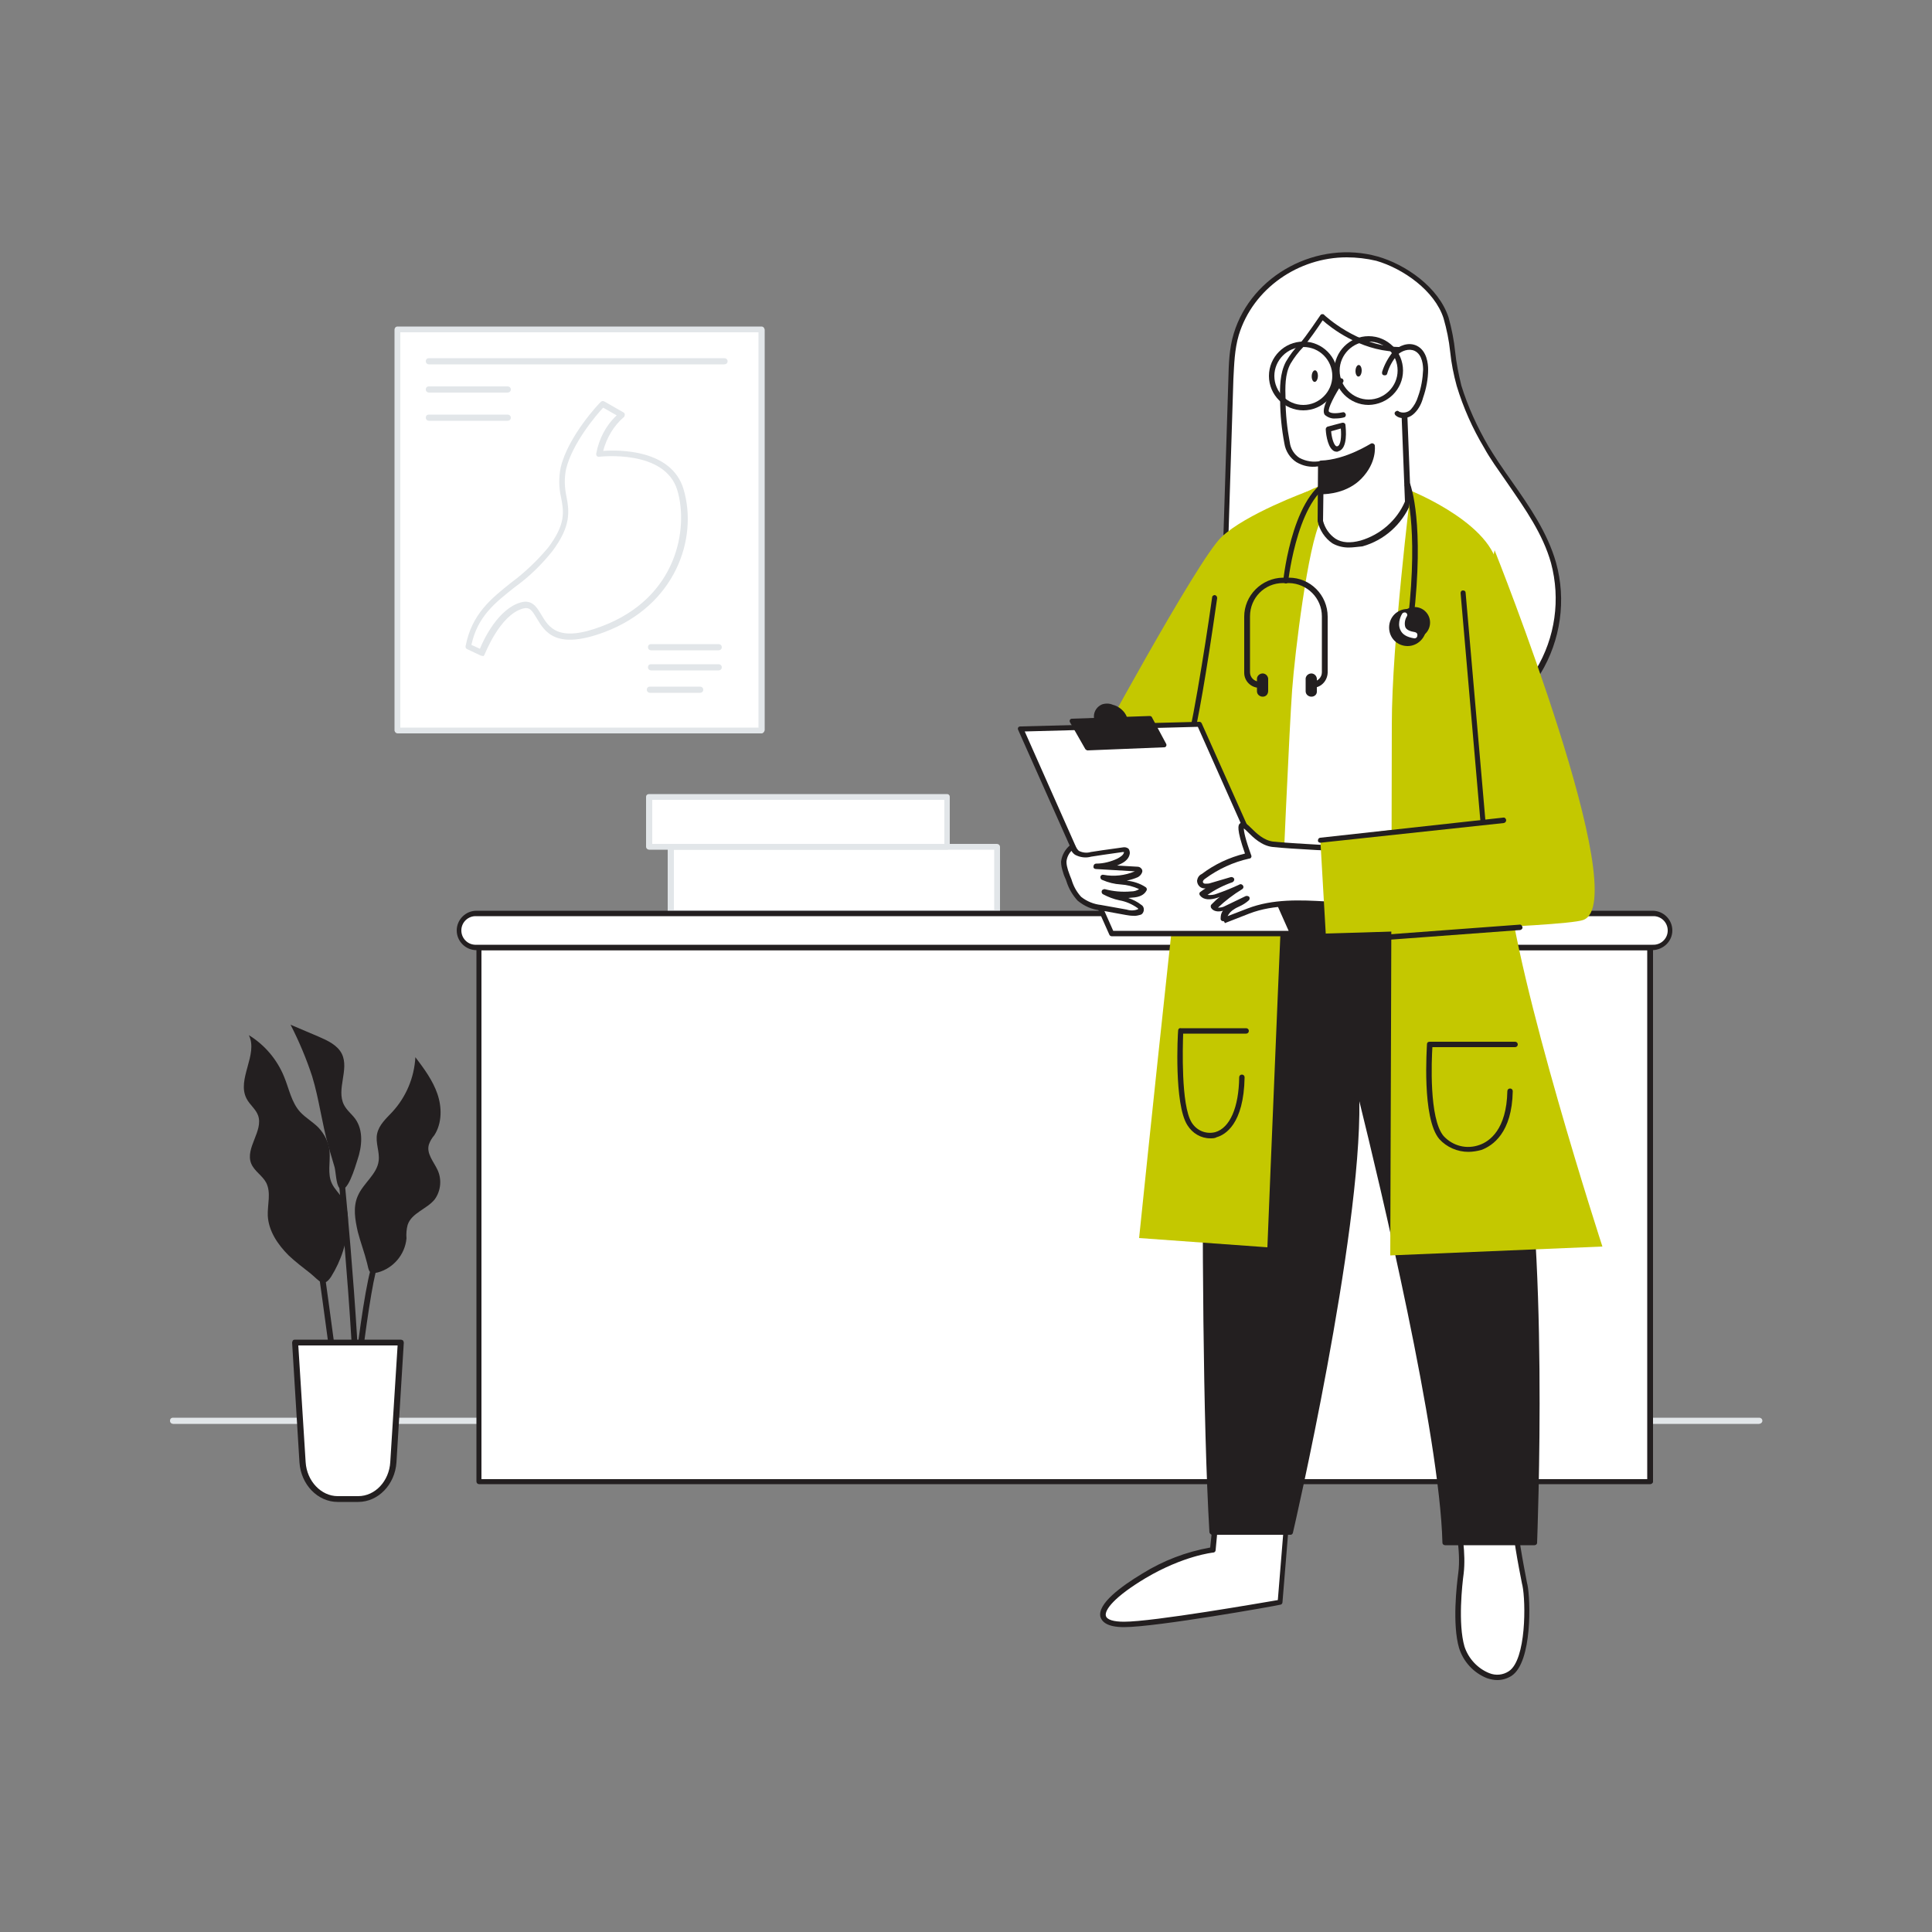 <svg transform="scale(1)" version="1.1" id="Layer_1" xmlns="http://www.w3.org/2000/svg" xmlns:xlink="http://www.w3.org/1999/xlink" x="0px" y="0px" viewBox="0 0 500 500" xml:space="preserve" class="show_show__wrapper__graphic__5Waiy "><rect x="0" y="0" width="500" height="500" fill="#808080" stroke="none"/><title>React</title><style type="text/css">
	.st0{fill:#FFFFFF;}
	.st1{fill:#e2e6e9;}
	.st2{fill:#231F20;}
	.st3{fill:#C4C800;}
</style><g id="books"><rect class="st0" x="173.6" y="219.1" width="84.4" height="17.2"></rect><path class="st1" d="M258,237h-84.4c-0.4,0-0.7-0.3-0.8-0.7c0,0,0,0,0,0v-17.1c0-0.4,0.3-0.8,0.8-0.8H258c0.4,0,0.8,0.3,0.8,0.8
		v17.2C258.7,236.7,258.4,237,258,237z M174.4,235.5h82.9v-15.6h-82.9L174.4,235.5z"></path><rect class="st0" x="168.1" y="206.2" width="77.1" height="12.9"></rect><path class="st1" d="M245.1,219.9h-77.1c-0.4,0-0.8-0.3-0.8-0.8v-12.9c0-0.4,0.3-0.7,0.8-0.7h77.1c0.4,0,0.7,0.3,0.7,0.7
		c0,0,0,0,0,0v12.9C245.9,219.5,245.6,219.9,245.1,219.9C245.1,219.9,245.1,219.9,245.1,219.9z M168.8,218.4h75.6V207h-75.6V218.4z"></path></g><g id="floor"><path class="st1" d="M455.2,368.5H44.8c-0.4,0-0.8-0.3-0.8-0.8s0.3-0.8,0.8-0.8h410.5c0.4,0,0.8,0.3,0.8,0.8
		S455.6,368.5,455.2,368.5z"></path></g><g id="desk"><rect class="st0" x="123.9" y="245.2" width="303.1" height="138.3"></rect><path class="st2" d="M427.1,384.1H124c-0.4,0-0.7-0.3-0.7-0.7c0,0,0,0,0,0V245.2c0-0.4,0.3-0.7,0.7-0.7c0,0,0,0,0,0h303.1
		c0.4,0,0.7,0.3,0.7,0.7l0,0v138.3C427.8,383.8,427.4,384.1,427.1,384.1C427.1,384.1,427.1,384.1,427.1,384.1z M124.6,382.8h301.7
		V245.9H124.6L124.6,382.8z"></path><path class="st0" d="M123.3,236.4h304.4c2.4,0,4.4,2,4.4,4.4v0c0,2.4-2,4.4-4.4,4.4H123.3c-2.4,0-4.4-2-4.4-4.4v0
		C118.9,238.3,120.9,236.4,123.3,236.4z"></path><path class="st2" d="M427.7,245.9H123.3c-2.8,0-5.1-2.3-5.1-5.1c0-2.8,2.3-5.1,5.1-5.1h304.4c2.8,0,5.1,2.3,5.1,5.1
		C432.8,243.6,430.5,245.8,427.7,245.9z M123.3,237.1c-2.1-0.1-3.8,1.5-3.9,3.5c-0.1,2.1,1.5,3.8,3.5,3.9c0.1,0,0.3,0,0.4,0h304.4
		c2.1,0.1,3.8-1.5,3.9-3.5c0.1-2.1-1.5-3.8-3.5-3.9c-0.1,0-0.3,0-0.4,0H123.3z"></path></g><g id="plant"><path class="st2" d="M90,316.5c0.2-2.2-0.3-4.3-1.3-6.2c-0.8-1.4-2.1-2.5-2.8-4c-1.2-2.5-0.4-5.5-0.6-8.3c-0.2-2.3-1.3-4.5-2.9-6.2
		c-1.5-1.5-3.3-2.5-4.7-4c-2.3-2.5-2.9-6.1-4.2-9.2c-1.8-4.4-5-8.2-9.1-10.7c2.5,5-3.2,11.4-0.6,16.4c0.8,1.6,2.4,2.7,3,4.4
		c1.4,4-3.4,8.4-1.8,12.4c0.8,2,2.9,3.1,3.9,5c1.3,2.6,0.3,5.6,0.4,8.5c0.2,4,2.6,7.5,5.4,10.3c1.8,1.7,3.8,3.2,5.7,4.7
		c2.3,1.9,3.3,3.8,5.3,0.8C88.3,326.2,89.9,321.4,90,316.5z"></path><path class="st2" d="M92.6,318.8c-0.7-3.1-1.3-6.4,0-9.3c1.4-3.3,5-5.6,5.4-9.1c0.3-2.3-0.9-4.7-0.4-7s2.3-3.9,3.9-5.6
		c3.6-3.9,5.7-8.9,6-14.2c2.2,2.9,4.5,6,5.7,9.5s1.2,7.6-0.8,10.7c-0.6,0.7-1.1,1.5-1.4,2.4c-0.7,2.3,1.2,4.4,2.2,6.5
		c1.2,2.5,0.9,5.5-0.7,7.7c-2,2.5-6,3.5-7,6.6c-0.3,1.1-0.4,2.3-0.3,3.5c-0.4,4.2-3.4,7.7-7.4,8.8c-2.4,0.6-2.3-0.4-2.8-2.4
		C94.3,324.1,93.3,321.5,92.6,318.8z"></path><path class="st2" d="M85,296.6c-1.7-5.9-2.4-12.1-4.2-18c-1.5-4.6-3.4-9.1-5.6-13.4l7.3,3.1c2.3,1,4.9,2.2,6,4.5
		c1.9,4-1.5,9.1,0.5,13.1c0.7,1.4,2,2.4,2.9,3.6c2.2,3,1.8,7.2,0.6,10.7c-0.5,1.5-2.7,9.4-4.7,7.2c-0.8-0.9-0.9-4.1-1.2-5.3
		C86.1,300.3,85.5,298.5,85,296.6z"></path><path class="st2" d="M88.8,375.1c-1.5-9.7-6-43.7-6.1-44l1.5-0.2c0.1,0.4,4.6,34.4,6.1,44L88.8,375.1z"></path><path class="st2" d="M90.8,384.2h-1.5c0.1-11.5,4.9-55.4,7.7-58.4l1.1,1C96,329.2,90.9,371.5,90.8,384.2z"></path><path class="st2" d="M93.3,382.1l-1.5-0.1c1.1-24.7-4.2-76.6-4.2-77.1l1.5-0.2C89.1,305.2,94.4,357.2,93.3,382.1z"></path><path class="st0" d="M76.4,347.5h27.3l-1.9,31c-0.3,5.4-4.3,9.5-9.1,9.5h-5.3c-4.8,0-8.8-4.2-9.1-9.5L76.4,347.5z"></path><path class="st2" d="M92.7,388.7h-5.3c-5.2,0-9.5-4.5-9.9-10.2l-1.9-31c0-0.2,0.1-0.4,0.2-0.6c0.2-0.2,0.4-0.2,0.6-0.2h27.3
		c0.2,0,0.4,0.1,0.6,0.2c0.1,0.2,0.2,0.4,0.2,0.6l-1.9,31C102.2,384.2,97.9,388.7,92.7,388.7z M77.2,348.2l1.9,30.2
		c0.3,4.9,4,8.8,8.3,8.8h5.3c4.4,0,8-3.9,8.3-8.8l1.9-30.2H77.2z"></path></g><g id="BG_Poster"><rect class="st0" x="102.9" y="85.3" width="94.2" height="103.7"></rect><path class="st1" d="M197.1,189.8h-94.2c-0.4,0-0.7-0.3-0.8-0.7c0,0,0,0,0,0V85.3c0-0.4,0.3-0.8,0.8-0.8h94.2
		c0.4,0,0.7,0.3,0.8,0.8V189C197.8,189.4,197.5,189.8,197.1,189.8C197.1,189.8,197.1,189.8,197.1,189.8z M103.6,188.3h92.7V86h-92.7
		V188.3z"></path><path class="st1" d="M124.6,169.7c-0.1,0-0.2,0-0.3-0.1l-3.4-1.6c-0.3-0.1-0.5-0.5-0.4-0.8c1.6-8.3,6.6-12.3,11.9-16.5
		c3.5-2.6,6.6-5.6,9.4-8.9c4.7-6.2,4.1-9.4,3.4-13.1c-0.6-2.5-0.6-5.2-0.1-7.7c1.9-8.1,10-16.7,10.4-17c0.2-0.2,0.6-0.3,0.9-0.1
		l4.9,2.8c0.2,0.1,0.4,0.3,0.4,0.6c0,0.2-0.1,0.5-0.2,0.6c-2.7,2.3-4.5,5.4-5.4,8.8c3.9-0.3,17.7-0.5,20.8,9.9
		c3.8,12.8-2.1,30.1-20.5,37c-12.6,4.7-15.4-0.1-17.5-3.6c-1.2-2-1.8-3-3.6-2.5c-6,1.7-9.8,11.8-9.9,11.9c-0.1,0.2-0.2,0.4-0.4,0.4
		C124.8,169.7,124.7,169.7,124.6,169.7z M122,166.9l2.2,1c1-2.5,4.8-10.4,10.6-12c2.9-0.8,4.1,1.2,5.3,3.2c1.9,3.2,4.3,7.3,15.6,3
		c19.7-7.4,22.5-25.5,19.6-35.2c-3.2-10.7-20-8.7-20.2-8.7c-0.4,0.1-0.8-0.2-0.8-0.6c0-0.1,0-0.1,0-0.2c0.7-3.8,2.5-7.3,5.3-9.9
		l-3.5-2c-1.7,1.8-8,9.2-9.6,15.9c-0.5,2.4-0.4,4.8,0.1,7.1c0.7,3.7,1.3,7.6-3.7,14.2c-2.8,3.5-6,6.6-9.6,9.2
		C128.1,156,123.6,159.5,122,166.9z"></path><path class="st1" d="M186,168.3h-17.5c-0.4,0-0.8-0.3-0.8-0.8s0.3-0.8,0.8-0.8H186c0.4,0,0.8,0.3,0.8,0.8S186.4,168.3,186,168.3z"></path><path class="st1" d="M186,173.5h-17.5c-0.4,0-0.8-0.3-0.8-0.8s0.3-0.8,0.8-0.8H186c0.4,0,0.8,0.3,0.8,0.8S186.4,173.5,186,173.5z"></path><path class="st1" d="M181.2,179.3h-13c-0.4,0-0.8-0.3-0.8-0.8s0.3-0.8,0.8-0.8h13c0.4,0,0.8,0.3,0.8,0.8S181.6,179.3,181.2,179.3z"></path><path class="st1" d="M131.3,101.6H111c-0.4,0-0.8-0.3-0.8-0.8s0.3-0.8,0.8-0.8l0,0h20.4c0.4,0,0.8,0.3,0.8,0.8
		S131.8,101.6,131.3,101.6L131.3,101.6z"></path><path class="st1" d="M131.3,108.9H111c-0.4,0-0.8-0.3-0.8-0.8s0.3-0.8,0.8-0.8l0,0h20.4c0.4,0,0.8,0.3,0.8,0.8
		S131.8,108.9,131.3,108.9L131.3,108.9z"></path><path class="st1" d="M187.4,94.3H111c-0.4,0-0.8-0.3-0.8-0.8s0.3-0.8,0.8-0.8l0,0h76.5c0.4,0,0.8,0.3,0.8,0.8
		S187.9,94.3,187.4,94.3L187.4,94.3z"></path></g><g id="Character"><path class="st0" d="M333.1,392.7l-1.8,22c0,0-32.1,5.7-40.5,5.7s-7.6-5,5.2-12.6c10-6,17.7-6.7,17.7-6.7l1-10.3L333.1,392.7z"></path><path class="st2" d="M290.9,421.1c-4.4,0-5.7-1.4-6.1-2.6c-0.9-3.4,5.4-8,10.9-11.3c5.3-3.3,11.3-5.6,17.5-6.7l1-9.7
		c0-0.4,0.4-0.7,0.7-0.6c0,0,0,0,0,0l18.2,1.8c0.4,0,0.6,0.4,0.6,0.7l-1.8,22c0,0.3-0.3,0.6-0.6,0.6
		C330.2,415.6,299.2,421.1,290.9,421.1z M315.5,391.6l-0.9,9.6c0,0.3-0.3,0.6-0.6,0.6c-0.1,0-7.7,0.8-17.5,6.6
		c-8.2,4.9-10.7,8.3-10.3,9.8c0.3,1,2,1.5,4.7,1.5c7.6,0,35.6-4.9,39.8-5.6l1.7-20.9L315.5,391.6z"></path><path class="st0" d="M377,393c0,0,1.9,8,1.1,14.1s-1.2,14.2,0.2,19.1s7.7,10.1,12.6,6.8s4.6-18.8,3.8-22.9s-3-14.7-2.7-20.4
		L377,393z"></path><path class="st2" d="M387.5,434.8c-0.9,0-1.8-0.2-2.7-0.5c-3.5-1.4-6.1-4.3-7.2-7.8c-1.8-6.2-0.6-16.4-0.2-19.4
		c0.8-5.9-1.1-13.7-1.1-13.8c0-0.2,0-0.4,0.1-0.5c0.1-0.2,0.2-0.3,0.4-0.3l15-3.3c0.2,0,0.4,0,0.6,0.1c0.2,0.1,0.2,0.3,0.2,0.6
		c-0.3,5.4,1.8,15.5,2.6,19.8l0.1,0.4c0.8,3.8,1.3,20-4.1,23.6C390.1,434.4,388.8,434.8,387.5,434.8z M377.8,393.6
		c0.5,2.1,1.6,8.5,1,13.6c-0.4,2.9-1.5,13,0.2,18.9c1,3.1,3.4,5.7,6.4,6.9c1.7,0.7,3.6,0.5,5.1-0.5c4.5-3,4.4-17.9,3.5-22.2
		l-0.1-0.4c-0.8-4.1-2.7-13.5-2.7-19.2L377.8,393.6z"></path><path class="st2" d="M356.4,205.6c-2.8-1.8-43.5-3-43.5-3s-2.7,135.4,0.7,194H334c0,0,20.3-87.5,16.8-118.5
		c0,0,22.4,87.1,23.2,121.2h23.1c0,0,3.4-79.9-5-115.3S356.4,205.6,356.4,205.6z"></path><path class="st2" d="M397.1,399.9H374c-0.4,0-0.7-0.3-0.7-0.6c-0.7-28.2-16.3-93.2-21.5-114.3c0.5,35.1-17,110.9-17.2,111.7
		c-0.1,0.3-0.3,0.5-0.6,0.5h-20.3c-0.3,0-0.6-0.3-0.7-0.6c-3.4-58-0.8-192.7-0.7-194c0-0.2,0.1-0.3,0.2-0.5c0.1-0.1,0.3-0.2,0.5-0.2
		c4.2,0.1,40.9,1.3,43.8,3.1c0.1,0.1,0.2,0.1,0.2,0.2c0.3,0.4,27.5,43.5,35.8,78.6s5,114.7,5,115.5
		C397.8,399.6,397.5,399.9,397.1,399.9z M374.7,398.6h21.9c0.3-7.6,2.9-81.3-5-114.5c-8-33.9-33.8-75.2-35.6-78
		c-2.6-1.2-26.9-2.3-42.4-2.8c-0.2,10.4-2.5,136.5,0.7,192.6h19.2c1.6-7.2,20-88.5,16.7-117.8c0-0.3,0.2-0.7,0.5-0.7
		c0.3-0.1,0.7,0.2,0.8,0.5C351.7,278.7,373.6,364.3,374.7,398.6L374.7,398.6z"></path><path class="st0" d="M387.2,119.8c-0.9-1.4-1.8-2.7-2.6-4.1c-2.9-5-5.3-10.3-7-15.8c-1.8-5.7-1.6-12-3.4-17.5
		c-2.4-7.3-10.7-13.3-17.9-15.3c-15.1-4.3-31.8,4.3-36.4,19.5c-1.1,3.7-1.3,7.7-1.4,11.6c-0.4,13.7-0.8,27.5-1.3,41.2
		c-0.4,12.8-2.4,25.4,5.3,36.5c6.7,9.8,18.5,15,30.2,16.5c17.1,2.2,36.2-3.9,45.3-18.6c5.1-8.4,6.6-18.6,4-28.1
		C399.3,136,392.8,128.1,387.2,119.8z"></path><path class="st2" d="M359.4,193.4c-2.2,0-4.5-0.1-6.7-0.4c-13.3-1.7-24.5-7.8-30.7-16.8c-6.7-9.7-6.2-20.2-5.6-31.4
		c0.1-1.8,0.2-3.7,0.2-5.5l1.3-41.2c0.1-3.9,0.2-7.9,1.4-11.8c4.6-15.2,21.7-24.3,37.3-19.9c7,2,15.7,7.8,18.3,15.8
		c0.8,2.9,1.4,5.9,1.7,8.9c0.3,2.9,0.9,5.8,1.6,8.7c1.7,5.5,4.1,10.7,7,15.7c0.8,1.3,1.6,2.6,2.6,4.1l0,0c1.2,1.8,2.4,3.5,3.6,5.2
		c4.5,6.4,9.1,13.1,11.3,20.8c2.7,9.7,1.2,20.1-4,28.7C390.2,187.8,373.9,193.4,359.4,193.4z M348.5,66.6c-12.4,0-24.2,8-27.9,20.1
		c-1.1,3.7-1.2,7.6-1.4,11.4l-1.3,41.2c-0.1,1.9-0.1,3.7-0.2,5.5c-0.5,10.9-1,21.2,5.4,30.6c6,8.7,16.8,14.6,29.8,16.2
		c15.4,2,35.1-2.9,44.6-18.3c5-8.3,6.4-18.2,3.9-27.6c-2.1-7.5-6.7-14-11.1-20.4c-1.2-1.7-2.4-3.5-3.6-5.2l0,0
		c-1-1.5-1.9-2.9-2.6-4.2c-3-5-5.4-10.4-7.1-16c-0.8-2.9-1.4-5.9-1.7-8.9c-0.3-2.9-0.9-5.8-1.7-8.6c-2.3-7.2-10.5-12.9-17.4-14.9
		C353.7,66.9,351.1,66.6,348.5,66.6z"></path><path class="st0" d="M343.2,131.4c0,0-19.6,11-23.5,30.1s0.5,61.8,0.5,61.8l48.6-2c0,0-4.8-53.9,0-69s4.6-19.3,0-20.8
		S351.8,121.9,343.2,131.4z"></path><path class="st2" d="M320.3,223.9c-0.4,0-0.6-0.3-0.7-0.6c0-0.4-4.2-43-0.5-62c3.7-18.4,22.1-29.6,23.7-30.5
		c7.5-8.2,17.9-3.7,23.5-1.2c1.1,0.5,2,0.9,2.8,1.1c5.2,1.7,5.3,6.3,0.4,21.7c-4.7,14.8,0,68.2,0,68.7c0,0.2,0,0.4-0.2,0.5
		c-0.1,0.1-0.3,0.2-0.5,0.2L320.3,223.9L320.3,223.9z M353.5,127.5c-3.7-0.1-7.3,1.5-9.7,4.3c0,0.1-0.1,0.1-0.2,0.1
		c-0.2,0.1-19.4,11.1-23.1,29.6c-3.5,17.4-0.1,55.5,0.4,60.9l47.2-2c-0.6-6.7-4.4-54.2,0.1-68.5c4.9-15.7,4.2-18.8,0.5-20
		c-0.8-0.3-1.8-0.7-2.9-1.2C362.5,129.5,358,127.5,353.5,127.5z M343.2,131.4L343.2,131.4z"></path><path class="st3" d="M343.8,125c0,0,1.5,2.2-2,9.8c-3.3,6.2-6.7,34.2-7.4,43.8c-1.4,19.1-6.4,144.2-6.4,144.2l-33.2-2.4
		c0,0,14.7-143.2,18.1-159.9C318.8,131.6,343.8,125,343.8,125z"></path><path class="st3" d="M338.3,127.2c0,0-15.9,5.8-22.2,11.8s-34,57.3-34,57.3l18,9.5l21.8-26.4"></path><path class="st2" d="M306.5,197c-0.3,0-0.7-0.1-1-1c-0.1-0.4,0.1-0.7,0.5-0.8c0.1,0,0.3,0,0.4,0c1.6-3.9,5.3-26.4,7.3-40.6
		c0-0.4,0.4-0.6,0.7-0.6c0,0,0,0,0,0c0.4,0.1,0.6,0.4,0.6,0.8C309,196.7,307.2,196.9,306.5,197L306.5,197z"></path><path class="st0" d="M341.8,119.9l-0.1,14.9c0,0,1.5,8.3,10.5,5.8c5.4-1.6,9.8-5.5,12-10.7l-1-25.7c-1.2-4.5-1.7-9.2-1.5-13.8
		c-11-0.2-19.6-8.5-19.6-8.5s-3.8,5.7-5.4,7.5c-1.3,1.3-2.5,2.9-3.4,4.5c-1.5,2.9-1.5,6.4-1.4,9.6c0,3.8,0.4,7.5,1.1,11.2
		C334.5,121.6,341.8,119.9,341.8,119.9z"></path><path class="st2" d="M349,141.7c-1.5,0-3-0.4-4.2-1.1c-1.9-1.3-3.3-3.4-3.8-5.7l0.1-14.2c-2,0.3-3.9-0.1-5.6-1.1
		c-1.7-1.1-2.8-2.9-3.1-4.8c-0.7-3.7-1.1-7.5-1.1-11.3c-0.1-3.1-0.1-6.9,1.5-9.9c1-1.7,2.1-3.2,3.5-4.6c1.6-1.7,5.3-7.3,5.4-7.4
		c0.1-0.2,0.3-0.3,0.5-0.3c0.2,0,0.4,0,0.5,0.2c0.1,0.1,8.6,8.1,19.2,8.3c0.2,0,0.4,0.1,0.5,0.2c0.1,0.1,0.2,0.3,0.2,0.5
		c-0.2,4.2,0.2,8.4,1.2,12.5c0.1,0.4,0.2,0.9,0.3,1.3c0,0.2,1,25.7,1,25.7c0,0.1,0,0.2,0,0.3c-2.3,5.4-6.8,9.5-12.5,11.1
		C351.4,141.5,350.2,141.7,349,141.7z M342.4,134.8c0.5,1.9,1.6,3.5,3.2,4.6c1.7,1.1,3.9,1.2,6.5,0.5c5.1-1.5,9.4-5.2,11.5-10.1
		c-1-25.6-1-25.6-1-25.6c0-0.3-0.1-0.7-0.2-1c-1-4-1.4-8.1-1.3-12.2c-9.3-0.4-16.7-6.2-18.8-8.1c-1.6,2.4-3.2,4.7-5,6.9
		c-1.3,1.3-2.4,2.8-3.3,4.3c-1.5,2.7-1.4,6.2-1.3,9.3c0,3.7,0.4,7.4,1.1,11.1c0.2,1.6,1.1,3.1,2.5,4c1.7,0.9,3.6,1.2,5.5,0.8
		c0.2,0,0.4,0,0.6,0.1c0.2,0.1,0.3,0.3,0.2,0.5L342.4,134.8L342.4,134.8z"></path><path class="st2" d="M341.9,127.2c0,0,6,0.3,9.9-3.8s3.3-8.1,3.3-8.1s-6.5,4.4-13.3,4.5L341.9,127.2z"></path><path class="st2" d="M342.2,127.9h-0.3c-0.4,0-0.6-0.3-0.6-0.7l-0.1-7.3c0-0.4,0.3-0.6,0.6-0.7c0,0,0,0,0,0
		c6.5-0.2,12.9-4.4,13-4.4c0.2-0.1,0.4-0.1,0.6,0c0.2,0.1,0.4,0.3,0.4,0.5c0,0.2,0.6,4.4-3.5,8.6
		C348.7,127.6,343.5,127.9,342.2,127.9z M342.5,120.5l0.1,6c1.6-0.1,5.9-0.5,8.8-3.6c1.8-1.7,2.9-4,3.1-6.4
		C350.8,118.8,346.7,120.1,342.5,120.5z"></path><path class="st0" d="M347.1,98.6c0,0-4.8,7.1-3.6,8.4s4.3,0.4,4.3,0.4"></path><path class="st2" d="M345.6,108.3c-1,0.1-2-0.3-2.7-0.9c-1.3-1.4,1.7-6.4,3.6-9.2c0.2-0.3,0.6-0.4,0.9-0.2c0.3,0.2,0.4,0.6,0.2,0.9
		c0,0,0,0,0,0c-2.3,3.4-4,6.9-3.7,7.6c0.6,0.7,2.7,0.4,3.6,0.2c0.4-0.1,0.7,0.2,0.8,0.6c0,0.3-0.1,0.6-0.4,0.7
		C347.2,108.2,346.4,108.3,345.6,108.3z"></path><ellipse class="st2" transform="matrix(3.925982e-02 -0.999 0.999 3.925982e-02 229.709 433.476)" cx="340.3" cy="97.3" rx="1.5" ry="0.8"></ellipse><ellipse class="st2" transform="matrix(3.925982e-02 -0.999 0.999 3.925982e-02 241.995 443.441)" cx="351.6" cy="95.9" rx="1.5" ry="0.8"></ellipse><path class="st0" d="M343.8,111.1l3.8-1c0,0,0.8,5.6-1.4,6S343.8,111.1,343.8,111.1z"></path><path class="st2" d="M346,116.9c-0.4,0-0.8-0.1-1.1-0.4c-1.5-1.2-1.8-4.9-1.8-5.4c0-0.3,0.2-0.6,0.5-0.7l3.8-1c0.2,0,0.4,0,0.5,0.1
		c0.2,0.1,0.3,0.3,0.3,0.5c0.1,1,0.7,6.2-1.9,6.8C346.3,116.9,346.1,116.9,346,116.9z M344.5,111.6c0.1,1.5,0.6,3.3,1.2,3.8
		c0.1,0.1,0.2,0.1,0.4,0.1c0.9-0.2,1.1-2.6,0.9-4.6L344.5,111.6z"></path><path class="st0" d="M358.3,96.5c0.6-1.8,1.5-3.5,2.8-5c1.4-1.4,3.5-2.1,5.3-1.3c1.9,0.9,2.5,3.4,2.5,5.5c-0.1,2.4-0.5,4.8-1.3,7.1
		c-0.3,1.4-1,2.7-2,3.7c-1,1-2.6,1.3-3.9,0.6"></path><path class="st2" d="M363.1,108.2c-0.7,0-1.3-0.2-1.8-0.6c-0.3-0.2-0.5-0.6-0.3-0.9c0.2-0.3,0.6-0.5,0.9-0.3c0,0,0.1,0,0.1,0.1
		c1,0.5,2.3,0.3,3.1-0.5c0.9-1,1.5-2.1,1.9-3.4c0.8-2.2,1.2-4.6,1.3-6.9c0-0.9-0.1-3.9-2.2-4.9c-1.5-0.7-3.4,0-4.5,1.1
		c-1.2,1.4-2.1,3-2.6,4.8c-0.1,0.4-0.5,0.5-0.9,0.4c0,0,0,0,0,0c-0.4-0.1-0.5-0.5-0.4-0.9c0.6-1.9,1.6-3.7,2.9-5.3
		c1.4-1.4,3.9-2.5,6.1-1.4c2.6,1.3,2.9,4.7,2.9,6.1c0,2.5-0.5,5-1.3,7.3c-0.4,1.5-1.1,2.9-2.2,4
		C365.2,107.8,364.2,108.2,363.1,108.2z"></path><path class="st3" d="M365.1,127c0,0-4.9,39.5-4.9,60.4c0,24-0.4,137.5-0.4,137.5l54.9-2.3c0,0-22.3-68.4-24.8-96.2
		c-1.6-17.6-2.9-65.1-2.2-77.6S365.1,127,365.1,127z"></path><polygon class="st0" points="310.4,187.4 334.6,241.6 287.7,241.6 264.1,188.6 	"></polygon><path class="st2" d="M334.6,242.3h-46.9c-0.3,0-0.5-0.2-0.6-0.4l-23.6-53c-0.1-0.2-0.1-0.5,0-0.6c0.1-0.2,0.3-0.3,0.6-0.3l46.3-1.2
		c0.3,0,0.5,0.2,0.6,0.4l24.2,54.2c0.1,0.2,0.1,0.5,0,0.6C335.1,242.1,334.9,242.3,334.6,242.3z M288.1,240.9h45.4L310,188.1
		l-44.8,1.2L288.1,240.9z"></path><path class="st0" d="M352.6,233.7c-9.9,0.4-20.2-2.1-29.6,1.6l-6.4,2.5c-0.1-1.4,1-2.7,2.3-3.4c1.3-0.6,2.5-1.4,3.7-2.2l-5.4,2.6
		c-1,0.5-2.6,0.9-3.2-0.1c2.1-2.1,4.5-3.9,7-5.4c-1.9,0.9-4,1.8-6,2.5c-1.3,0.4-3,0.8-3.9-0.3c2.2-1.7,4.7-3.1,7.4-4l-5.1,1.5
		c-0.6,0.2-1.2,0.3-1.8,0.2c-0.6-0.1-1.1-0.6-1.2-1.3c0.1-0.5,0.5-1,0.9-1.2c3.4-2.6,7.4-4.4,11.6-5.3c-0.4-1.1-2.5-6.8-1.8-7.8
		s3.6,4.3,8.1,4.8s19.7,1.2,19.7,1.2"></path><path class="st2" d="M316.6,238.4c-0.1,0-0.3,0-0.4-0.1c-0.2-0.1-0.3-0.3-0.3-0.5c0-0.8,0.1-1.5,0.6-2.1c-1.4,0.4-2.6,0.1-3.1-0.8
		c-0.1-0.3-0.1-0.6,0.1-0.8c0.7-0.7,1.4-1.4,2.2-2l-0.5,0.2c-2.1,0.7-3.7,0.6-4.6-0.5c-0.1-0.1-0.2-0.3-0.2-0.5
		c0-0.2,0.1-0.4,0.3-0.5c0.4-0.3,0.8-0.6,1.3-0.9c-0.2,0-0.3,0-0.5,0c-1-0.1-1.7-1-1.7-2c0.1-0.7,0.5-1.4,1.2-1.7
		c3.3-2.5,7.1-4.3,11.2-5.3c-2.3-6.5-1.7-7.4-1.4-7.7c0.2-0.2,0.4-0.4,0.7-0.4c0.7,0,1.3,0.5,2.3,1.5c1.4,1.4,3.3,3.2,5.7,3.5
		c4.4,0.5,19.5,1.2,19.6,1.2c0.4,0,0.7,0.3,0.7,0.7c0,0,0,0,0,0c0,0.4-0.3,0.7-0.7,0.7c-0.6,0-15.3-0.7-19.7-1.2
		c-2.9-0.3-5.1-2.5-6.5-3.9c-0.3-0.3-0.7-0.7-1-0.9c0,0.8,0.4,2.8,1.9,6.9c0.1,0.2,0.1,0.4,0,0.6c-0.1,0.2-0.3,0.3-0.5,0.3
		c-4.1,0.9-8,2.7-11.4,5.2c-0.3,0.2-0.6,0.5-0.6,0.8s0.3,0.5,0.6,0.5c0.5,0,1,0,1.5-0.2l5.1-1.5c0.4-0.1,0.7,0.1,0.9,0.4
		c0.1,0.4-0.1,0.7-0.4,0.9c-2.3,0.8-4.5,1.9-6.5,3.3c0.8,0.1,1.7,0,2.4-0.3c2-0.7,4-1.5,5.9-2.4c0.3-0.2,0.7,0,0.9,0.3
		c0.2,0.3,0.1,0.7-0.2,0.9c-2.3,1.4-4.4,3-6.3,4.8c0.6,0,1.3-0.1,1.8-0.4l5.4-2.6c0.3-0.1,0.7,0,0.9,0.2c0.2,0.3,0.1,0.7-0.1,0.9
		c-0.8,0.7-1.6,1.2-2.5,1.6c-0.4,0.2-0.9,0.4-1.3,0.7c-0.7,0.4-1.3,1-1.7,1.8l5.2-2c6.5-2.5,13.6-2.2,20.4-1.8
		c3.1,0.2,6.3,0.3,9.4,0.2c0.4,0,0.7,0.3,0.7,0.7c0,0.4-0.3,0.7-0.6,0.7c0,0,0,0,0,0c-3.1,0.1-6.4-0.1-9.5-0.2
		c-6.7-0.3-13.6-0.7-19.9,1.7l-6.4,2.5C316.8,238.4,316.7,238.4,316.6,238.4z"></path><path class="st3" d="M386.8,142.4c0,0,36.4,91.1,22.9,95.7c-5.5,1.9-66.6,3.5-66.6,3.5l-1.4-24.3l30.6-4.2L386.8,142.4z"></path><path class="st2" d="M383.8,212.8c-0.4,0-0.6-0.3-0.7-0.6l-5.1-58.7c0-0.4,0.2-0.7,0.6-0.7c0,0,0,0,0,0c0.4,0,0.7,0.2,0.7,0.6
		l5.1,58.7C384.6,212.4,384.3,212.8,383.8,212.8L383.8,212.8z"></path><path class="st2" d="M351.5,243.8c-0.4,0-0.7-0.3-0.7-0.7c0-0.4,0.3-0.7,0.7-0.7l41.7-3.1c0.4-0.1,0.7,0.2,0.8,0.6
		c0.1,0.4-0.2,0.7-0.6,0.8c0,0-0.1,0-0.1,0L351.5,243.8L351.5,243.8z"></path><path class="st0" d="M275.8,225.4c0.3,0.9,0.6,1.7,0.9,2.4c0.5,1.8,1.4,3.4,2.7,4.7c1.6,1.3,3.5,2.1,5.5,2.3
		c2.2,0.4,4.4,0.8,6.6,1.2c1.1,0.3,2.3,0.3,3.4-0.2c0.2-0.1,0.4-0.3,0.4-0.5c0-0.3-0.2-0.7-0.4-0.9c-2.4-2.2-6.3-2-9.1-3.7
		c2.3,0.6,4.7,0.9,7.1,0.6c1.2-0.1,2.5-0.4,3.1-1.5c-3-2.1-7.1-1.3-10.4-2.8c2.9,0.5,5.8,0.2,8.5-1c0.5-0.2,1-0.8,0.6-1.1
		c-0.2-0.1-0.3-0.2-0.5-0.2l-10.5-0.6c2,0,4-0.5,5.8-1.4c1-0.5,2-1.2,2.1-2.3c0-0.2,0-0.4-0.1-0.6c-0.3-0.2-0.6-0.3-0.9-0.2
		c-1.3,0.2-6.8,1-8.3,1.2c-1.2,0.4-2.5,0.2-3.6-0.4c-0.5-0.4-0.9-1-1.2-1.6c-1.2,0.9-2,2.4-2.2,3.9
		C275.3,223.8,275.5,224.6,275.8,225.4z"></path><path class="st2" d="M293.2,237c-0.6,0-1.2-0.1-1.8-0.2c-2.2-0.4-4.4-0.8-6.6-1.2c-2.2-0.2-4.2-1.1-5.9-2.5c-1.3-1.4-2.3-3.1-2.9-5
		c-0.1-0.3-0.2-0.6-0.4-1s-0.4-1-0.5-1.4l0,0c-0.3-0.9-0.5-1.8-0.5-2.7c0.2-1.7,1.1-3.3,2.5-4.4c0.2-0.1,0.4-0.2,0.6-0.1
		c0.2,0,0.4,0.2,0.5,0.3c0.2,0.5,0.6,1,1,1.4c1,0.5,2.1,0.6,3.1,0.3c1.1-0.2,4.7-0.7,6.9-1l1.4-0.2c0.5-0.1,1.1,0,1.5,0.4
		c0.2,0.3,0.3,0.7,0.3,1.1c-0.1,0.8-0.5,1.9-2.4,2.8c-0.3,0.1-0.6,0.3-0.9,0.4l5.2,0.3c0.4,0,0.7,0.1,1,0.4c0.3,0.3,0.4,0.6,0.3,1
		c-0.2,0.6-0.6,1-1.1,1.3c-0.9,0.4-1.9,0.7-2.9,0.9c1.7,0.2,3.4,0.7,4.9,1.7c0.3,0.2,0.4,0.6,0.2,0.9c-0.6,1.1-1.8,1.7-3.7,1.8
		c-0.3,0-0.7,0.1-1,0.1c1.2,0.4,2.4,1,3.4,1.8c0.5,0.3,0.7,0.9,0.6,1.5c-0.1,0.4-0.3,0.8-0.7,1C294.6,236.9,293.9,237.1,293.2,237z
		 M276.4,225.2c0.2,0.5,0.3,0.9,0.5,1.4s0.3,0.7,0.4,1c0.5,1.7,1.3,3.2,2.5,4.5c1.5,1.2,3.3,1.9,5.1,2.1c2.2,0.4,4.4,0.8,6.7,1.2
		c0.9,0.3,2,0.3,2.9-0.1l0.1-0.1c0,0-0.1-0.1-0.2-0.2c-1.4-1-3-1.7-4.7-2c-1.5-0.3-3-0.9-4.3-1.6c-0.3-0.2-0.4-0.6-0.2-1
		c0.2-0.2,0.5-0.3,0.7-0.3c2.2,0.6,4.5,0.8,6.8,0.6c0.8,0,1.5-0.2,2.1-0.6c-1.5-0.7-3.1-1.1-4.7-1.2c-1.7-0.1-3.3-0.5-4.9-1.2
		c-0.3-0.1-0.5-0.5-0.4-0.9c0.1-0.3,0.5-0.5,0.8-0.4c2.7,0.5,5.5,0.2,8.1-0.9l-10.1-0.6c-0.4,0-0.7-0.3-0.6-0.7
		c0-0.4,0.3-0.7,0.7-0.7c1.9,0,3.8-0.5,5.5-1.3c0.7-0.4,1.6-0.9,1.7-1.7c0.1,0,0,0-0.3,0l-1.4,0.2c-2.1,0.3-5.7,0.8-6.8,1
		c-1.4,0.4-2.9,0.2-4.2-0.5c-0.4-0.3-0.7-0.6-0.9-1c-0.7,0.7-1.2,1.7-1.3,2.8C276,223.8,276.2,224.5,276.4,225.2L276.4,225.2z"></path><path class="st2" d="M341.7,218.1c-0.4,0-0.7-0.3-0.6-0.7c0-0.3,0.3-0.6,0.6-0.6l47.3-5.2c0.4-0.1,0.7,0.2,0.8,0.6c0,0,0,0,0,0
		c0,0.4-0.2,0.7-0.6,0.8L341.7,218.1L341.7,218.1z"></path><path class="st2" d="M380,298.1c-2.8,0-5.6-1.2-7.5-3.3c-4.6-5.4-3.2-23.8-3.2-24.6c0-0.4,0.3-0.6,0.7-0.6h22.1
		c0.4,0,0.7,0.3,0.7,0.7c0,0,0,0,0,0c0,0.4-0.3,0.7-0.7,0.7l0,0h-21.4c-0.2,3.3-0.9,18.5,2.9,23c2.4,2.6,6,3.5,9.3,2.3
		c2.6-0.9,7-4,7.2-13.9c0-0.4,0.3-0.7,0.7-0.7l0,0c0.4,0,0.7,0.3,0.7,0.7c0,0,0,0,0,0c-0.2,10.8-5.2,14.1-8.1,15.2
		C382.3,297.9,381.1,298.1,380,298.1z"></path><path class="st2" d="M313.2,294.6c-2.4,0-4.6-1.3-5.9-3.4c-3.5-5.4-2.5-23.7-2.4-24.5c0-0.4,0.3-0.7,0.7-0.6h16.9
		c0.4,0,0.7,0.3,0.7,0.7l0,0c0,0.4-0.3,0.7-0.7,0.7c0,0,0,0,0,0h-16.3c-0.1,3.3-0.6,18.5,2.2,23c1.3,2.1,3.7,3.1,6.1,2.5
		c3.8-1.1,6.1-6.4,6.2-14.2c0-0.4,0.3-0.7,0.7-0.7c0,0,0,0,0,0c0.4,0,0.7,0.3,0.7,0.7c0,0,0,0,0,0c-0.2,12.2-5.1,14.9-7.2,15.5
		C314.4,294.6,313.8,294.6,313.2,294.6z"></path><circle class="st2" cx="364.3" cy="162.4" r="4.1"></circle><path class="st2" d="M364.3,167.2c-2.7,0-4.8-2.1-4.8-4.8s2.1-4.8,4.8-4.8c2.7,0,4.8,2.1,4.8,4.8c0,0,0,0,0,0
		C369.1,165,366.9,167.2,364.3,167.2z M364.3,158.9c-1.9,0-3.5,1.6-3.5,3.5s1.6,3.5,3.5,3.5c1.9,0,3.5-1.6,3.5-3.5
		S366.2,158.9,364.3,158.9L364.3,158.9z"></path><circle class="st2" cx="366.1" cy="161.2" r="3.3"></circle><path class="st2" d="M366.1,165.1c-2.2,0-4-1.8-4-4s1.8-4,4-4s4,1.8,4,4S368.4,165.1,366.1,165.1z M366.1,158.5
		c-1.5,0-2.6,1.2-2.6,2.6c0,1.5,1.2,2.6,2.6,2.6c1.5,0,2.6-1.2,2.6-2.6c0,0,0,0,0,0C368.8,159.7,367.6,158.5,366.1,158.5
		L366.1,158.5z"></path><path class="st2" d="M332.8,151L332.8,151c-0.4,0-0.7-0.4-0.7-0.7c0,0,0,0,0,0c0.1-1,2.7-24.7,13.8-27c0.4-0.1,0.7,0.2,0.8,0.5
		s-0.2,0.7-0.5,0.8c-10.1,2.1-12.8,25.6-12.8,25.8C333.4,150.7,333.1,151,332.8,151z"></path><path class="st2" d="M365.1,161L365.1,161c-0.5,0-0.8-0.4-0.7-0.8c2.8-24.6-0.7-34.2-0.8-34.3c-0.2-0.4,0-0.8,0.4-1c0,0,0,0,0,0
		c0.4-0.2,0.8,0,1,0.4c0,0,0,0,0,0.1c0.1,0.4,3.7,10,0.8,35C365.9,160.7,365.5,161,365.1,161C365.1,161,365.1,161,365.1,161z"></path><path class="st2" d="M339.7,178c-0.4,0-0.8-0.3-0.8-0.8s0.3-0.8,0.8-0.8c1.3,0,2.4-1.1,2.4-2.4v-14.5c0-4.7-3.8-8.5-8.5-8.6H332
		c-4.7,0-8.5,3.8-8.5,8.6v14.5c0,1.3,1.1,2.4,2.4,2.4c0.4,0,0.8,0.3,0.8,0.8s-0.3,0.8-0.8,0.8c-2.1,0-3.9-1.7-3.9-3.9v-14.5
		c0-5.5,4.5-10,10-10.1h1.6c5.5,0,10,4.5,10,10.1v14.5C343.5,176.3,341.8,178,339.7,178z"></path><path class="st2" d="M326.8,175L326.8,175c0.4,0,0.8,0.4,0.8,0.8v3.1c0,0.4-0.4,0.8-0.8,0.8h0c-0.4,0-0.8-0.4-0.8-0.8v-3.1
		C326,175.4,326.3,175,326.8,175z"></path><path class="st2" d="M326.8,180.3c-0.8,0-1.5-0.6-1.5-1.4c0,0,0,0,0,0v-3c-0.1-0.8,0.5-1.5,1.3-1.6c0.8-0.1,1.5,0.5,1.6,1.3
		c0,0.1,0,0.2,0,0.2v3C328.2,179.7,327.6,180.3,326.8,180.3L326.8,180.3z M326.8,175.7c-0.1,0-0.1,0-0.1,0.1c0,0,0,0,0,0v3
		c0,0.1,0.3,0.1,0.3,0v-3C326.9,175.7,326.9,175.7,326.8,175.7z"></path><path class="st2" d="M339.4,175L339.4,175c0.4,0,0.8,0.4,0.8,0.8v3.1c0,0.4-0.4,0.8-0.8,0.8h0c-0.4,0-0.8-0.4-0.8-0.8v-3.1
		C338.6,175.4,339,175,339.4,175z"></path><path class="st2" d="M339.4,180.3c-0.8,0-1.5-0.6-1.5-1.4c0,0,0,0,0,0v-3c-0.1-0.8,0.5-1.5,1.3-1.6c0.8-0.1,1.5,0.5,1.6,1.3
		c0,0.1,0,0.2,0,0.2v3C340.9,179.7,340.2,180.3,339.4,180.3C339.4,180.3,339.4,180.3,339.4,180.3z M339.4,175.7
		c-0.1,0-0.1,0.1-0.1,0.1c0,0,0,0,0,0v3c0,0.1,0.3,0.1,0.3,0v-3C339.5,175.7,339.5,175.7,339.4,175.7
		C339.4,175.7,339.4,175.7,339.4,175.7z"></path><path class="st0" d="M366.1,165.2H366c-1.9-0.3-3.1-1-3.6-2.2c-0.9-1.9,0.4-4.1,0.5-4.2c0.2-0.3,0.7-0.4,1-0.2
		c0.3,0.2,0.4,0.6,0.2,0.9c-0.5,0.8-0.7,1.9-0.4,2.8c0.3,0.7,1.2,1.1,2.5,1.3c0.4,0.1,0.7,0.4,0.6,0.9
		C366.8,164.9,366.5,165.2,366.1,165.2z"></path><path class="st2" d="M337.3,106.2c-4.9,0-8.9-4-8.9-8.9c0-4.9,4-8.9,8.9-8.9c4.9,0,8.9,4,8.9,8.9
		C346.2,102.2,342.2,106.2,337.3,106.2z M337.3,89.8c-4.1,0-7.5,3.4-7.5,7.5s3.4,7.5,7.5,7.5s7.5-3.4,7.5-7.5S341.5,89.8,337.3,89.8
		L337.3,89.8z"></path><path class="st2" d="M354.2,104.8c-4.9,0-8.9-4-8.9-8.9s4-8.9,8.9-8.9c4.9,0,8.9,4,8.9,8.9l0,0
		C363.1,100.8,359.1,104.7,354.2,104.8z M354.2,88.4c-4.1,0-7.5,3.4-7.5,7.5s3.4,7.5,7.5,7.5s7.5-3.4,7.5-7.5
		C361.7,91.7,358.4,88.4,354.2,88.4z"></path><polygon class="st2" points="277.5,186.5 281.5,193.6 301.4,192.8 297.6,185.9 	"></polygon><path class="st2" d="M281.5,194.2c-0.2,0-0.4-0.1-0.6-0.3l-4-7c-0.1-0.2-0.1-0.4,0-0.6c0.1-0.2,0.3-0.3,0.5-0.3l20.1-0.7
		c0.3,0,0.5,0.1,0.6,0.3l3.7,6.9c0.1,0.2,0.1,0.4,0,0.6c-0.1,0.2-0.3,0.3-0.5,0.3L281.5,194.2L281.5,194.2z M278.6,187.2l3.3,5.7
		l18.3-0.7l-3-5.6L278.6,187.2z"></path><path class="st2" d="M287.8,182.9c-0.8-0.3-1.6-0.3-2.4-0.1c-1,0.4-1.7,1.4-1.7,2.5c0,0.7,0.2,1.3,0.6,1.9c0.3,0.6,0.8,1.2,1.3,1.6
		c1.8,1.4,5.9,1.3,5.7-1.9c-0.1-0.8-0.4-1.7-0.9-2.3C289.8,183.8,288.9,183.1,287.8,182.9z"></path><path class="st2" d="M288.3,190.4c-1.1,0-2.2-0.3-3.1-1c-0.6-0.5-1.1-1.1-1.5-1.8c-0.4-0.7-0.6-1.4-0.6-2.2c0-1.4,0.9-2.6,2.1-3.1
		c0.9-0.3,1.9-0.3,2.8,0.1l0,0c1.2,0.3,2.2,1,3,2c0.6,0.8,0.9,1.7,1,2.7c0.1,1.2-0.5,2.4-1.6,3C289.7,190.3,289,190.4,288.3,190.4z
		 M286.5,183.3c-0.3,0-0.6,0-0.8,0.1c-0.8,0.3-1.3,1-1.3,1.9c0,0.6,0.2,1.1,0.5,1.6c0.3,0.5,0.6,1,1.1,1.4c1.1,0.8,2.5,1,3.8,0.4
		c0.6-0.3,1-1,0.9-1.7c-0.1-0.7-0.4-1.4-0.8-2c-0.5-0.8-1.3-1.3-2.2-1.5l0,0C287.3,183.4,286.9,183.3,286.5,183.3z"></path></g></svg>